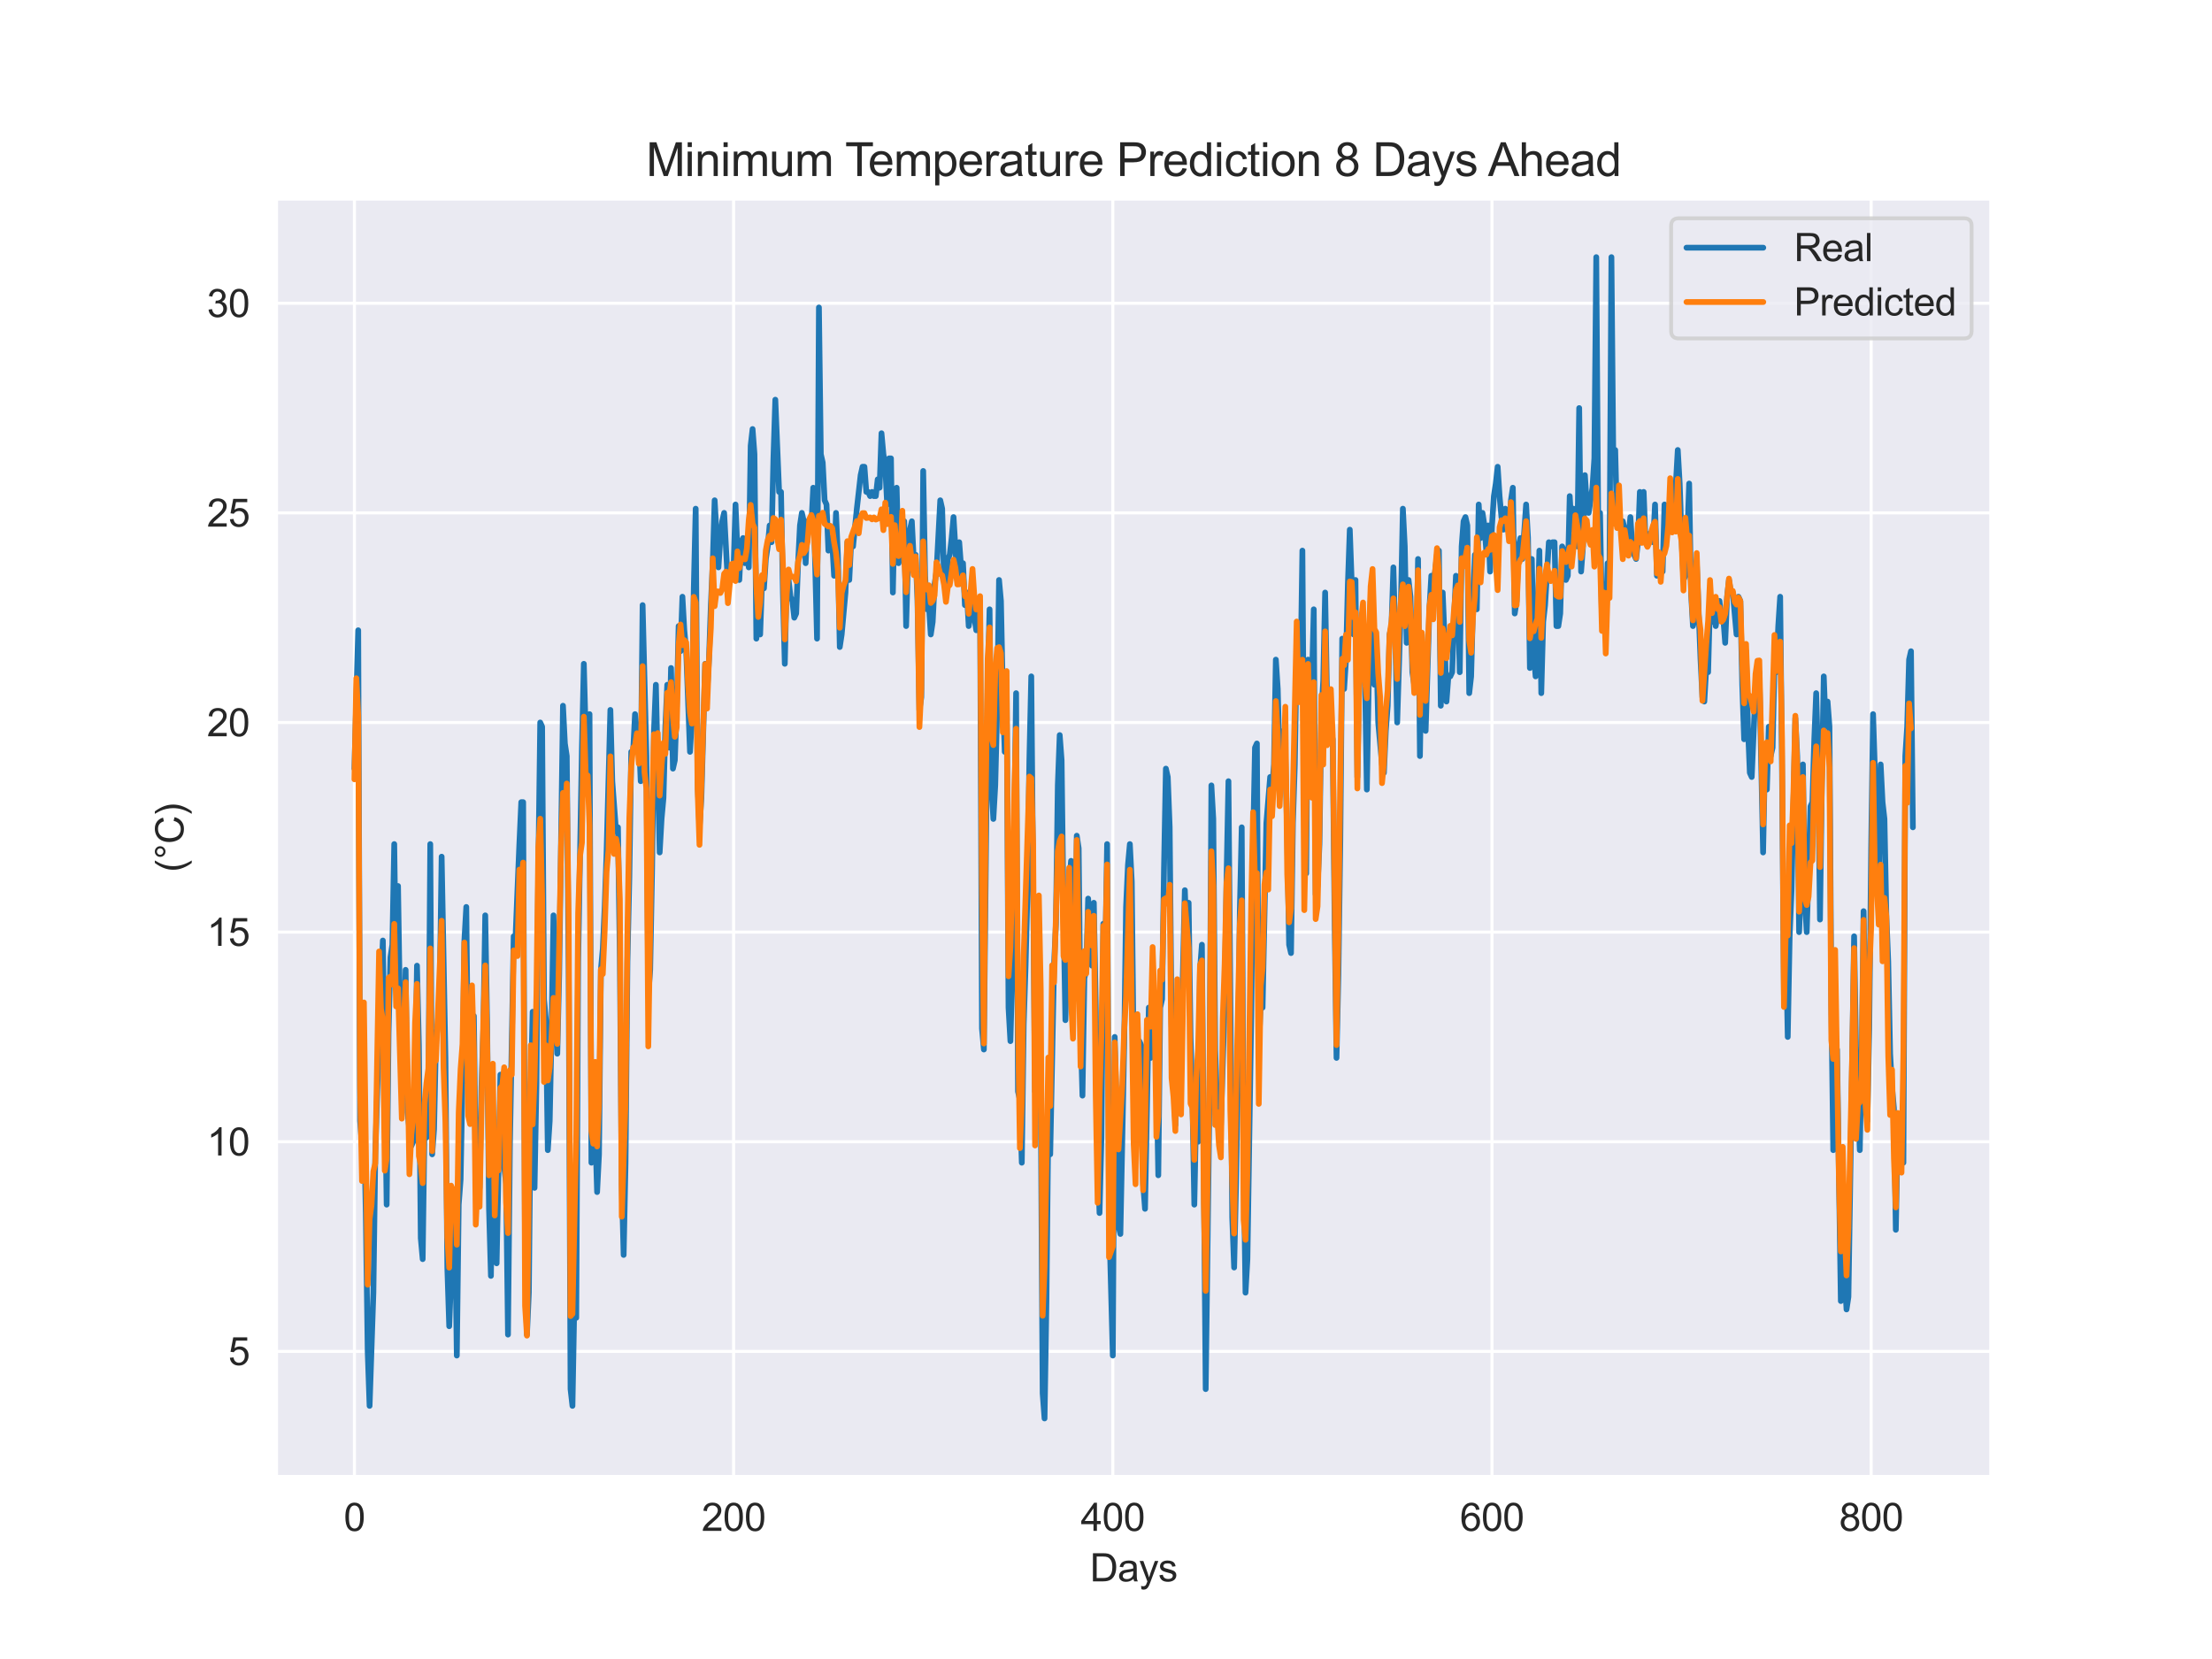 <?xml version="1.0" encoding="utf-8" standalone="no"?>
<!DOCTYPE svg PUBLIC "-//W3C//DTD SVG 1.1//EN"
  "http://www.w3.org/Graphics/SVG/1.1/DTD/svg11.dtd">
<svg xmlns:xlink="http://www.w3.org/1999/xlink" width="576pt" height="432pt" viewBox="0 0 576 432" xmlns="http://www.w3.org/2000/svg" version="1.1">
 <defs>
  <style type="text/css">*{stroke-linejoin: round; stroke-linecap: butt}</style>
 </defs>
 <g id="figure_1">
  <g id="patch_1">
   <path d="M 0 432 
L 576 432 
L 576 0 
L 0 0 
z
" style="fill: #ffffff"/>
  </g>
  <g id="axes_1">
   <g id="patch_2">
    <path d="M 72 384.48 
L 518.4 384.48 
L 518.4 51.84 
L 72 51.84 
z
" style="fill: #eaeaf2"/>
   </g>
   <g id="matplotlib.axis_1">
    <g id="xtick_1">
     <g id="line2d_1">
      <path d="M 92.291 384.48 
L 92.291 51.84 
" clip-path="url(#pb4776d3222)" style="fill: none; stroke: #ffffff; stroke-width: 0.8; stroke-linecap: round"/>
     </g>
     <g id="text_1">
      <!-- 0 -->
      <g style="fill: #262626" transform="translate(89.51 398.638) scale(0.1 -0.1)">
       <defs>
        <path id="ArialMT-30" d="M 266 2259 
Q 266 3072 433 3567 
Q 600 4063 929 4331 
Q 1259 4600 1759 4600 
Q 2128 4600 2406 4451 
Q 2684 4303 2865 4023 
Q 3047 3744 3150 3342 
Q 3253 2941 3253 2259 
Q 3253 1453 3087 958 
Q 2922 463 2592 192 
Q 2263 -78 1759 -78 
Q 1097 -78 719 397 
Q 266 969 266 2259 
z
M 844 2259 
Q 844 1131 1108 757 
Q 1372 384 1759 384 
Q 2147 384 2411 759 
Q 2675 1134 2675 2259 
Q 2675 3391 2411 3762 
Q 2147 4134 1753 4134 
Q 1366 4134 1134 3806 
Q 844 3388 844 2259 
z
" transform="scale(0.016)"/>
       </defs>
       <use xlink:href="#ArialMT-30"/>
      </g>
     </g>
    </g>
    <g id="xtick_2">
     <g id="line2d_2">
      <path d="M 191.03 384.48 
L 191.03 51.84 
" clip-path="url(#pb4776d3222)" style="fill: none; stroke: #ffffff; stroke-width: 0.8; stroke-linecap: round"/>
     </g>
     <g id="text_2">
      <!-- 200 -->
      <g style="fill: #262626" transform="translate(182.689 398.638) scale(0.1 -0.1)">
       <defs>
        <path id="ArialMT-32" d="M 3222 541 
L 3222 0 
L 194 0 
Q 188 203 259 391 
Q 375 700 629 1000 
Q 884 1300 1366 1694 
Q 2113 2306 2375 2664 
Q 2638 3022 2638 3341 
Q 2638 3675 2398 3904 
Q 2159 4134 1775 4134 
Q 1369 4134 1125 3890 
Q 881 3647 878 3216 
L 300 3275 
Q 359 3922 746 4261 
Q 1134 4600 1788 4600 
Q 2447 4600 2831 4234 
Q 3216 3869 3216 3328 
Q 3216 3053 3103 2787 
Q 2991 2522 2730 2228 
Q 2469 1934 1863 1422 
Q 1356 997 1212 845 
Q 1069 694 975 541 
L 3222 541 
z
" transform="scale(0.016)"/>
       </defs>
       <use xlink:href="#ArialMT-32"/>
       <use xlink:href="#ArialMT-30" x="55.615"/>
       <use xlink:href="#ArialMT-30" x="111.23"/>
      </g>
     </g>
    </g>
    <g id="xtick_3">
     <g id="line2d_3">
      <path d="M 289.769 384.48 
L 289.769 51.84 
" clip-path="url(#pb4776d3222)" style="fill: none; stroke: #ffffff; stroke-width: 0.8; stroke-linecap: round"/>
     </g>
     <g id="text_3">
      <!-- 400 -->
      <g style="fill: #262626" transform="translate(281.428 398.638) scale(0.1 -0.1)">
       <defs>
        <path id="ArialMT-34" d="M 2069 0 
L 2069 1097 
L 81 1097 
L 81 1613 
L 2172 4581 
L 2631 4581 
L 2631 1613 
L 3250 1613 
L 3250 1097 
L 2631 1097 
L 2631 0 
L 2069 0 
z
M 2069 1613 
L 2069 3678 
L 634 1613 
L 2069 1613 
z
" transform="scale(0.016)"/>
       </defs>
       <use xlink:href="#ArialMT-34"/>
       <use xlink:href="#ArialMT-30" x="55.615"/>
       <use xlink:href="#ArialMT-30" x="111.23"/>
      </g>
     </g>
    </g>
    <g id="xtick_4">
     <g id="line2d_4">
      <path d="M 388.509 384.48 
L 388.509 51.84 
" clip-path="url(#pb4776d3222)" style="fill: none; stroke: #ffffff; stroke-width: 0.8; stroke-linecap: round"/>
     </g>
     <g id="text_4">
      <!-- 600 -->
      <g style="fill: #262626" transform="translate(380.167 398.638) scale(0.1 -0.1)">
       <defs>
        <path id="ArialMT-36" d="M 3184 3459 
L 2625 3416 
Q 2550 3747 2413 3897 
Q 2184 4138 1850 4138 
Q 1581 4138 1378 3988 
Q 1113 3794 959 3422 
Q 806 3050 800 2363 
Q 1003 2672 1297 2822 
Q 1591 2972 1913 2972 
Q 2475 2972 2870 2558 
Q 3266 2144 3266 1488 
Q 3266 1056 3080 686 
Q 2894 316 2569 119 
Q 2244 -78 1831 -78 
Q 1128 -78 684 439 
Q 241 956 241 2144 
Q 241 3472 731 4075 
Q 1159 4600 1884 4600 
Q 2425 4600 2770 4297 
Q 3116 3994 3184 3459 
z
M 888 1484 
Q 888 1194 1011 928 
Q 1134 663 1356 523 
Q 1578 384 1822 384 
Q 2178 384 2434 671 
Q 2691 959 2691 1453 
Q 2691 1928 2437 2201 
Q 2184 2475 1800 2475 
Q 1419 2475 1153 2201 
Q 888 1928 888 1484 
z
" transform="scale(0.016)"/>
       </defs>
       <use xlink:href="#ArialMT-36"/>
       <use xlink:href="#ArialMT-30" x="55.615"/>
       <use xlink:href="#ArialMT-30" x="111.23"/>
      </g>
     </g>
    </g>
    <g id="xtick_5">
     <g id="line2d_5">
      <path d="M 487.248 384.48 
L 487.248 51.84 
" clip-path="url(#pb4776d3222)" style="fill: none; stroke: #ffffff; stroke-width: 0.8; stroke-linecap: round"/>
     </g>
     <g id="text_5">
      <!-- 800 -->
      <g style="fill: #262626" transform="translate(478.906 398.638) scale(0.1 -0.1)">
       <defs>
        <path id="ArialMT-38" d="M 1131 2484 
Q 781 2613 612 2850 
Q 444 3088 444 3419 
Q 444 3919 803 4259 
Q 1163 4600 1759 4600 
Q 2359 4600 2725 4251 
Q 3091 3903 3091 3403 
Q 3091 3084 2923 2848 
Q 2756 2613 2416 2484 
Q 2838 2347 3058 2040 
Q 3278 1734 3278 1309 
Q 3278 722 2862 322 
Q 2447 -78 1769 -78 
Q 1091 -78 675 323 
Q 259 725 259 1325 
Q 259 1772 486 2073 
Q 713 2375 1131 2484 
z
M 1019 3438 
Q 1019 3113 1228 2906 
Q 1438 2700 1772 2700 
Q 2097 2700 2305 2904 
Q 2513 3109 2513 3406 
Q 2513 3716 2298 3927 
Q 2084 4138 1766 4138 
Q 1444 4138 1231 3931 
Q 1019 3725 1019 3438 
z
M 838 1322 
Q 838 1081 952 856 
Q 1066 631 1291 507 
Q 1516 384 1775 384 
Q 2178 384 2440 643 
Q 2703 903 2703 1303 
Q 2703 1709 2433 1975 
Q 2163 2241 1756 2241 
Q 1359 2241 1098 1978 
Q 838 1716 838 1322 
z
" transform="scale(0.016)"/>
       </defs>
       <use xlink:href="#ArialMT-38"/>
       <use xlink:href="#ArialMT-30" x="55.615"/>
       <use xlink:href="#ArialMT-30" x="111.23"/>
      </g>
     </g>
    </g>
    <g id="text_6">
     <!-- Days -->
     <g style="fill: #262626" transform="translate(283.809 411.783) scale(0.1 -0.1)">
      <defs>
       <path id="ArialMT-44" d="M 494 0 
L 494 4581 
L 2072 4581 
Q 2606 4581 2888 4516 
Q 3281 4425 3559 4188 
Q 3922 3881 4101 3404 
Q 4281 2928 4281 2316 
Q 4281 1794 4159 1391 
Q 4038 988 3847 723 
Q 3656 459 3429 307 
Q 3203 156 2883 78 
Q 2563 0 2147 0 
L 494 0 
z
M 1100 541 
L 2078 541 
Q 2531 541 2789 625 
Q 3047 709 3200 863 
Q 3416 1078 3536 1442 
Q 3656 1806 3656 2325 
Q 3656 3044 3420 3430 
Q 3184 3816 2847 3947 
Q 2603 4041 2063 4041 
L 1100 4041 
L 1100 541 
z
" transform="scale(0.016)"/>
       <path id="ArialMT-61" d="M 2588 409 
Q 2275 144 1986 34 
Q 1697 -75 1366 -75 
Q 819 -75 525 192 
Q 231 459 231 875 
Q 231 1119 342 1320 
Q 453 1522 633 1644 
Q 813 1766 1038 1828 
Q 1203 1872 1538 1913 
Q 2219 1994 2541 2106 
Q 2544 2222 2544 2253 
Q 2544 2597 2384 2738 
Q 2169 2928 1744 2928 
Q 1347 2928 1158 2789 
Q 969 2650 878 2297 
L 328 2372 
Q 403 2725 575 2942 
Q 747 3159 1072 3276 
Q 1397 3394 1825 3394 
Q 2250 3394 2515 3294 
Q 2781 3194 2906 3042 
Q 3031 2891 3081 2659 
Q 3109 2516 3109 2141 
L 3109 1391 
Q 3109 606 3145 398 
Q 3181 191 3288 0 
L 2700 0 
Q 2613 175 2588 409 
z
M 2541 1666 
Q 2234 1541 1622 1453 
Q 1275 1403 1131 1340 
Q 988 1278 909 1158 
Q 831 1038 831 891 
Q 831 666 1001 516 
Q 1172 366 1500 366 
Q 1825 366 2078 508 
Q 2331 650 2450 897 
Q 2541 1088 2541 1459 
L 2541 1666 
z
" transform="scale(0.016)"/>
       <path id="ArialMT-79" d="M 397 -1278 
L 334 -750 
Q 519 -800 656 -800 
Q 844 -800 956 -737 
Q 1069 -675 1141 -563 
Q 1194 -478 1313 -144 
Q 1328 -97 1363 -6 
L 103 3319 
L 709 3319 
L 1400 1397 
Q 1534 1031 1641 628 
Q 1738 1016 1872 1384 
L 2581 3319 
L 3144 3319 
L 1881 -56 
Q 1678 -603 1566 -809 
Q 1416 -1088 1222 -1217 
Q 1028 -1347 759 -1347 
Q 597 -1347 397 -1278 
z
" transform="scale(0.016)"/>
       <path id="ArialMT-73" d="M 197 991 
L 753 1078 
Q 800 744 1014 566 
Q 1228 388 1613 388 
Q 2000 388 2187 545 
Q 2375 703 2375 916 
Q 2375 1106 2209 1216 
Q 2094 1291 1634 1406 
Q 1016 1563 777 1677 
Q 538 1791 414 1992 
Q 291 2194 291 2438 
Q 291 2659 392 2848 
Q 494 3038 669 3163 
Q 800 3259 1026 3326 
Q 1253 3394 1513 3394 
Q 1903 3394 2198 3281 
Q 2494 3169 2634 2976 
Q 2775 2784 2828 2463 
L 2278 2388 
Q 2241 2644 2061 2787 
Q 1881 2931 1553 2931 
Q 1166 2931 1000 2803 
Q 834 2675 834 2503 
Q 834 2394 903 2306 
Q 972 2216 1119 2156 
Q 1203 2125 1616 2013 
Q 2213 1853 2448 1751 
Q 2684 1650 2818 1456 
Q 2953 1263 2953 975 
Q 2953 694 2789 445 
Q 2625 197 2315 61 
Q 2006 -75 1616 -75 
Q 969 -75 630 194 
Q 291 463 197 991 
z
" transform="scale(0.016)"/>
      </defs>
      <use xlink:href="#ArialMT-44"/>
      <use xlink:href="#ArialMT-61" x="72.217"/>
      <use xlink:href="#ArialMT-79" x="127.832"/>
      <use xlink:href="#ArialMT-73" x="177.832"/>
     </g>
    </g>
   </g>
   <g id="matplotlib.axis_2">
    <g id="ytick_1">
     <g id="line2d_6">
      <path d="M 72 351.893 
L 518.4 351.893 
" clip-path="url(#pb4776d3222)" style="fill: none; stroke: #ffffff; stroke-width: 0.8; stroke-linecap: round"/>
     </g>
     <g id="text_7">
      <!-- 5 -->
      <g style="fill: #262626" transform="translate(59.439 355.472) scale(0.1 -0.1)">
       <defs>
        <path id="ArialMT-35" d="M 266 1200 
L 856 1250 
Q 922 819 1161 601 
Q 1400 384 1738 384 
Q 2144 384 2425 690 
Q 2706 997 2706 1503 
Q 2706 1984 2436 2262 
Q 2166 2541 1728 2541 
Q 1456 2541 1237 2417 
Q 1019 2294 894 2097 
L 366 2166 
L 809 4519 
L 3088 4519 
L 3088 3981 
L 1259 3981 
L 1013 2750 
Q 1425 3038 1878 3038 
Q 2478 3038 2890 2622 
Q 3303 2206 3303 1553 
Q 3303 931 2941 478 
Q 2500 -78 1738 -78 
Q 1113 -78 717 272 
Q 322 622 266 1200 
z
" transform="scale(0.016)"/>
       </defs>
       <use xlink:href="#ArialMT-35"/>
      </g>
     </g>
    </g>
    <g id="ytick_2">
     <g id="line2d_7">
      <path d="M 72 297.308 
L 518.4 297.308 
" clip-path="url(#pb4776d3222)" style="fill: none; stroke: #ffffff; stroke-width: 0.8; stroke-linecap: round"/>
     </g>
     <g id="text_8">
      <!-- 10 -->
      <g style="fill: #262626" transform="translate(53.878 300.887) scale(0.1 -0.1)">
       <defs>
        <path id="ArialMT-31" d="M 2384 0 
L 1822 0 
L 1822 3584 
Q 1619 3391 1289 3197 
Q 959 3003 697 2906 
L 697 3450 
Q 1169 3672 1522 3987 
Q 1875 4303 2022 4600 
L 2384 4600 
L 2384 0 
z
" transform="scale(0.016)"/>
       </defs>
       <use xlink:href="#ArialMT-31"/>
       <use xlink:href="#ArialMT-30" x="55.615"/>
      </g>
     </g>
    </g>
    <g id="ytick_3">
     <g id="line2d_8">
      <path d="M 72 242.723 
L 518.4 242.723 
" clip-path="url(#pb4776d3222)" style="fill: none; stroke: #ffffff; stroke-width: 0.8; stroke-linecap: round"/>
     </g>
     <g id="text_9">
      <!-- 15 -->
      <g style="fill: #262626" transform="translate(53.878 246.302) scale(0.1 -0.1)">
       <use xlink:href="#ArialMT-31"/>
       <use xlink:href="#ArialMT-35" x="55.615"/>
      </g>
     </g>
    </g>
    <g id="ytick_4">
     <g id="line2d_9">
      <path d="M 72 188.138 
L 518.4 188.138 
" clip-path="url(#pb4776d3222)" style="fill: none; stroke: #ffffff; stroke-width: 0.8; stroke-linecap: round"/>
     </g>
     <g id="text_10">
      <!-- 20 -->
      <g style="fill: #262626" transform="translate(53.878 191.717) scale(0.1 -0.1)">
       <use xlink:href="#ArialMT-32"/>
       <use xlink:href="#ArialMT-30" x="55.615"/>
      </g>
     </g>
    </g>
    <g id="ytick_5">
     <g id="line2d_10">
      <path d="M 72 133.554 
L 518.4 133.554 
" clip-path="url(#pb4776d3222)" style="fill: none; stroke: #ffffff; stroke-width: 0.8; stroke-linecap: round"/>
     </g>
     <g id="text_11">
      <!-- 25 -->
      <g style="fill: #262626" transform="translate(53.878 137.132) scale(0.1 -0.1)">
       <use xlink:href="#ArialMT-32"/>
       <use xlink:href="#ArialMT-35" x="55.615"/>
      </g>
     </g>
    </g>
    <g id="ytick_6">
     <g id="line2d_11">
      <path d="M 72 78.969 
L 518.4 78.969 
" clip-path="url(#pb4776d3222)" style="fill: none; stroke: #ffffff; stroke-width: 0.8; stroke-linecap: round"/>
     </g>
     <g id="text_12">
      <!-- 30 -->
      <g style="fill: #262626" transform="translate(53.878 82.548) scale(0.1 -0.1)">
       <defs>
        <path id="ArialMT-33" d="M 269 1209 
L 831 1284 
Q 928 806 1161 595 
Q 1394 384 1728 384 
Q 2125 384 2398 659 
Q 2672 934 2672 1341 
Q 2672 1728 2419 1979 
Q 2166 2231 1775 2231 
Q 1616 2231 1378 2169 
L 1441 2663 
Q 1497 2656 1531 2656 
Q 1891 2656 2178 2843 
Q 2466 3031 2466 3422 
Q 2466 3731 2256 3934 
Q 2047 4138 1716 4138 
Q 1388 4138 1169 3931 
Q 950 3725 888 3313 
L 325 3413 
Q 428 3978 793 4289 
Q 1159 4600 1703 4600 
Q 2078 4600 2393 4439 
Q 2709 4278 2876 4000 
Q 3044 3722 3044 3409 
Q 3044 3113 2884 2869 
Q 2725 2625 2413 2481 
Q 2819 2388 3044 2092 
Q 3269 1797 3269 1353 
Q 3269 753 2831 336 
Q 2394 -81 1725 -81 
Q 1122 -81 723 278 
Q 325 638 269 1209 
z
" transform="scale(0.016)"/>
       </defs>
       <use xlink:href="#ArialMT-33"/>
       <use xlink:href="#ArialMT-30" x="55.615"/>
      </g>
     </g>
    </g>
    <g id="text_13">
     <!-- (°C) -->
     <g style="fill: #262626" transform="translate(47.773 227.1) rotate(-90) scale(0.1 -0.1)">
      <defs>
       <path id="ArialMT-28" d="M 1497 -1347 
Q 1031 -759 709 28 
Q 388 816 388 1659 
Q 388 2403 628 3084 
Q 909 3875 1497 4659 
L 1900 4659 
Q 1522 4009 1400 3731 
Q 1209 3300 1100 2831 
Q 966 2247 966 1656 
Q 966 153 1900 -1347 
L 1497 -1347 
z
" transform="scale(0.016)"/>
       <path id="ArialMT-b0" d="M 400 3794 
Q 400 4153 654 4406 
Q 909 4659 1266 4659 
Q 1628 4659 1881 4406 
Q 2134 4153 2134 3794 
Q 2134 3434 1879 3179 
Q 1625 2925 1266 2925 
Q 909 2925 654 3178 
Q 400 3431 400 3794 
z
M 741 3794 
Q 741 3575 895 3420 
Q 1050 3266 1269 3266 
Q 1484 3266 1639 3420 
Q 1794 3575 1794 3794 
Q 1794 4013 1639 4167 
Q 1484 4322 1269 4322 
Q 1050 4322 895 4167 
Q 741 4013 741 3794 
z
" transform="scale(0.016)"/>
       <path id="ArialMT-43" d="M 3763 1606 
L 4369 1453 
Q 4178 706 3683 314 
Q 3188 -78 2472 -78 
Q 1731 -78 1267 223 
Q 803 525 561 1097 
Q 319 1669 319 2325 
Q 319 3041 592 3573 
Q 866 4106 1370 4382 
Q 1875 4659 2481 4659 
Q 3169 4659 3637 4309 
Q 4106 3959 4291 3325 
L 3694 3184 
Q 3534 3684 3231 3912 
Q 2928 4141 2469 4141 
Q 1941 4141 1586 3887 
Q 1231 3634 1087 3207 
Q 944 2781 944 2328 
Q 944 1744 1114 1308 
Q 1284 872 1643 656 
Q 2003 441 2422 441 
Q 2931 441 3284 734 
Q 3638 1028 3763 1606 
z
" transform="scale(0.016)"/>
       <path id="ArialMT-29" d="M 791 -1347 
L 388 -1347 
Q 1322 153 1322 1656 
Q 1322 2244 1188 2822 
Q 1081 3291 891 3722 
Q 769 4003 388 4659 
L 791 4659 
Q 1378 3875 1659 3084 
Q 1900 2403 1900 1659 
Q 1900 816 1576 28 
Q 1253 -759 791 -1347 
z
" transform="scale(0.016)"/>
      </defs>
      <use xlink:href="#ArialMT-28"/>
      <use xlink:href="#ArialMT-b0" x="33.301"/>
      <use xlink:href="#ArialMT-43" x="73.291"/>
      <use xlink:href="#ArialMT-29" x="145.508"/>
     </g>
    </g>
   </g>
   <g id="line2d_12">
    <path d="M 92.291 200.147 
L 93.278 164.121 
L 93.772 291.85 
L 94.266 298.4 
L 94.759 290.758 
L 95.253 315.867 
L 95.747 351.893 
L 96.24 366.085 
L 97.228 336.609 
L 97.722 300.583 
L 98.709 268.924 
L 99.696 244.907 
L 100.684 313.683 
L 101.177 268.924 
L 101.671 249.273 
L 102.165 245.998 
L 102.659 219.798 
L 103.152 255.824 
L 103.646 230.715 
L 104.14 262.374 
L 104.633 276.566 
L 105.127 274.382 
L 105.621 252.548 
L 106.114 289.666 
L 107.102 298.4 
L 107.595 297.308 
L 108.089 283.116 
L 108.583 251.457 
L 109.077 272.199 
L 109.57 322.417 
L 110.064 327.876 
L 110.558 291.85 
L 111.051 296.216 
L 111.545 287.483 
L 112.039 219.798 
L 112.532 300.583 
L 113.026 294.033 
L 113.52 271.107 
L 114.014 266.741 
L 114.507 258.007 
L 115.001 223.073 
L 115.988 275.474 
L 116.482 330.059 
L 116.976 345.343 
L 117.469 332.242 
L 117.963 315.867 
L 118.457 315.867 
L 118.95 352.985 
L 119.444 313.683 
L 119.938 307.133 
L 120.432 280.933 
L 120.925 244.907 
L 121.419 236.173 
L 121.913 282.024 
L 122.406 285.299 
L 122.9 264.557 
L 123.394 264.557 
L 123.887 304.95 
L 124.381 306.042 
L 124.875 309.317 
L 125.369 283.116 
L 125.862 267.832 
L 126.356 238.356 
L 126.85 266.741 
L 127.343 314.775 
L 127.837 332.242 
L 128.331 295.125 
L 128.824 297.308 
L 129.318 328.967 
L 130.306 279.841 
L 130.799 289.666 
L 131.293 303.858 
L 131.787 308.225 
L 132.28 347.526 
L 132.774 298.4 
L 133.761 243.815 
L 134.255 243.815 
L 135.242 219.798 
L 135.736 208.881 
L 136.23 208.881 
L 136.724 327.876 
L 137.217 347.526 
L 137.711 336.609 
L 138.205 285.299 
L 138.698 263.465 
L 139.192 309.317 
L 139.686 282.024 
L 140.179 226.348 
L 140.673 188.138 
L 141.167 189.23 
L 141.661 260.19 
L 142.154 265.649 
L 142.648 299.491 
L 143.142 291.85 
L 143.635 267.832 
L 144.129 238.356 
L 145.116 274.382 
L 145.61 253.64 
L 146.597 183.772 
L 147.091 193.597 
L 147.585 196.872 
L 148.079 252.548 
L 148.572 361.718 
L 149.066 366.085 
L 149.56 338.792 
L 150.053 343.159 
L 150.547 250.365 
L 151.534 194.689 
L 152.028 172.855 
L 152.522 191.413 
L 153.016 191.413 
L 153.509 185.955 
L 154.003 302.766 
L 154.99 294.033 
L 155.484 310.408 
L 155.978 300.583 
L 156.471 252.548 
L 156.965 247.09 
L 157.459 236.173 
L 157.952 221.981 
L 158.94 184.863 
L 159.434 203.422 
L 160.421 216.522 
L 160.915 215.431 
L 161.408 249.273 
L 161.902 308.225 
L 162.396 326.784 
L 162.889 302.766 
L 163.383 250.365 
L 163.877 228.531 
L 164.371 195.78 
L 164.864 195.78 
L 165.358 185.955 
L 165.852 193.597 
L 166.345 191.413 
L 166.839 203.422 
L 167.333 157.571 
L 168.32 196.872 
L 168.814 259.099 
L 169.307 252.548 
L 169.801 226.348 
L 170.295 190.322 
L 170.789 178.313 
L 171.776 221.981 
L 172.27 213.247 
L 172.763 207.789 
L 173.257 189.23 
L 173.751 178.313 
L 174.244 194.689 
L 174.738 173.946 
L 175.232 200.147 
L 175.726 197.964 
L 176.219 183.772 
L 176.713 163.029 
L 177.207 169.579 
L 177.7 155.387 
L 178.194 164.121 
L 178.688 169.579 
L 179.675 195.78 
L 180.169 187.047 
L 180.663 153.204 
L 181.156 132.462 
L 181.65 203.422 
L 182.144 215.431 
L 182.637 207.789 
L 183.625 172.855 
L 184.118 180.496 
L 184.612 171.763 
L 185.106 157.571 
L 185.599 146.654 
L 186.093 130.278 
L 187.081 147.746 
L 187.574 140.104 
L 188.068 135.737 
L 188.562 133.554 
L 189.549 152.112 
L 190.043 149.929 
L 190.536 151.021 
L 191.03 147.746 
L 191.524 131.37 
L 192.018 143.379 
L 192.511 151.021 
L 193.005 141.195 
L 193.499 140.104 
L 193.992 146.654 
L 194.486 142.287 
L 194.98 147.746 
L 195.473 116.086 
L 195.967 111.72 
L 196.461 118.27 
L 196.954 166.304 
L 197.448 159.754 
L 197.942 165.213 
L 198.436 151.021 
L 198.929 153.204 
L 199.423 145.562 
L 199.917 142.287 
L 200.41 136.829 
L 200.904 141.195 
L 201.398 119.361 
L 201.891 104.078 
L 202.879 128.095 
L 203.373 128.095 
L 203.866 154.296 
L 204.36 172.855 
L 204.854 151.021 
L 205.347 151.021 
L 205.841 155.387 
L 206.335 156.479 
L 206.828 160.846 
L 207.322 159.754 
L 207.816 146.654 
L 208.309 136.829 
L 208.803 133.554 
L 209.297 135.737 
L 209.791 146.654 
L 210.284 135.737 
L 210.778 136.829 
L 211.272 136.829 
L 211.765 127.003 
L 212.753 166.304 
L 213.246 80.06 
L 213.74 118.27 
L 214.234 120.453 
L 214.728 130.278 
L 215.221 131.37 
L 215.715 143.379 
L 216.209 140.104 
L 216.702 141.195 
L 217.196 149.929 
L 217.69 133.554 
L 218.183 144.47 
L 218.677 168.488 
L 219.171 165.213 
L 220.158 154.296 
L 220.652 141.195 
L 221.146 151.021 
L 221.639 141.195 
L 222.133 142.287 
L 223.12 132.462 
L 224.108 123.728 
L 224.601 121.545 
L 225.095 121.545 
L 225.589 128.095 
L 226.083 128.095 
L 226.576 129.187 
L 227.07 128.095 
L 227.564 129.187 
L 228.057 129.187 
L 228.551 124.82 
L 229.045 127.003 
L 229.538 112.811 
L 230.032 118.27 
L 230.526 121.545 
L 231.02 131.37 
L 231.513 119.361 
L 232.007 119.361 
L 232.501 154.296 
L 232.994 131.37 
L 233.488 127.003 
L 233.982 146.654 
L 234.475 144.47 
L 234.969 135.737 
L 235.463 135.737 
L 235.956 163.029 
L 236.45 145.562 
L 236.944 137.92 
L 237.438 135.737 
L 237.931 145.562 
L 238.425 144.47 
L 238.919 156.479 
L 239.412 184.863 
L 239.906 181.588 
L 240.4 122.637 
L 240.893 149.929 
L 241.387 158.663 
L 241.881 157.571 
L 242.375 165.213 
L 242.868 161.938 
L 243.362 152.112 
L 243.856 148.837 
L 244.843 130.278 
L 245.337 132.462 
L 245.83 151.021 
L 246.324 152.112 
L 246.818 145.562 
L 247.311 144.47 
L 247.805 140.104 
L 248.299 134.645 
L 249.286 151.021 
L 249.78 141.195 
L 250.274 147.746 
L 250.767 146.654 
L 251.261 157.571 
L 251.755 154.296 
L 252.248 163.029 
L 252.742 159.754 
L 253.236 154.296 
L 253.73 160.846 
L 254.223 164.121 
L 254.717 160.846 
L 255.211 156.479 
L 255.704 267.832 
L 256.198 273.291 
L 257.185 179.405 
L 257.679 158.663 
L 258.173 204.514 
L 258.666 213.247 
L 259.16 204.514 
L 259.654 184.863 
L 260.148 151.021 
L 260.641 156.479 
L 261.135 180.496 
L 261.629 195.78 
L 262.122 178.313 
L 262.616 262.374 
L 263.11 271.107 
L 263.603 252.548 
L 264.591 180.496 
L 265.085 284.208 
L 265.578 286.391 
L 266.072 302.766 
L 266.566 266.741 
L 267.059 251.457 
L 267.553 231.806 
L 268.047 197.964 
L 268.54 176.13 
L 269.528 284.208 
L 270.022 272.199 
L 270.515 243.815 
L 271.009 285.299 
L 271.503 362.81 
L 271.996 369.36 
L 272.49 338.792 
L 272.984 290.758 
L 273.477 300.583 
L 274.465 251.457 
L 274.958 240.54 
L 275.452 204.514 
L 275.946 191.413 
L 276.44 197.964 
L 276.933 237.265 
L 277.427 265.649 
L 278.414 229.623 
L 278.908 224.164 
L 279.402 253.64 
L 279.895 256.915 
L 280.389 217.614 
L 280.883 220.889 
L 281.377 267.832 
L 281.87 285.299 
L 282.364 254.732 
L 282.858 252.548 
L 283.351 233.99 
L 283.845 241.631 
L 284.339 251.457 
L 284.832 235.081 
L 285.326 262.374 
L 285.82 300.583 
L 286.313 315.867 
L 286.807 296.216 
L 287.301 240.54 
L 287.795 250.365 
L 288.288 219.798 
L 288.782 315.867 
L 289.769 352.985 
L 290.263 270.016 
L 290.757 289.666 
L 291.25 319.142 
L 291.744 321.325 
L 292.732 272.199 
L 293.225 236.173 
L 293.719 225.256 
L 294.213 219.798 
L 294.706 229.623 
L 295.2 275.474 
L 295.694 296.216 
L 296.681 271.107 
L 297.175 272.199 
L 297.668 308.225 
L 298.162 314.775 
L 299.15 262.374 
L 299.643 275.474 
L 300.137 259.099 
L 300.631 262.374 
L 301.124 277.657 
L 301.618 306.042 
L 302.112 262.374 
L 302.605 260.19 
L 303.099 226.348 
L 303.593 200.147 
L 304.087 202.33 
L 304.58 215.431 
L 305.074 266.741 
L 306.061 292.941 
L 306.555 265.649 
L 307.049 286.391 
L 307.542 273.291 
L 308.53 231.806 
L 309.023 244.907 
L 309.517 235.081 
L 310.011 270.016 
L 310.505 286.391 
L 310.998 313.683 
L 311.492 288.574 
L 311.986 297.308 
L 312.479 252.548 
L 312.973 245.998 
L 313.96 361.718 
L 314.948 285.299 
L 315.442 204.514 
L 315.935 213.247 
L 316.429 273.291 
L 316.923 287.483 
L 317.416 296.216 
L 317.91 292.941 
L 318.897 261.282 
L 319.391 228.531 
L 319.885 203.422 
L 320.872 316.959 
L 321.366 330.059 
L 321.86 308.225 
L 322.353 278.749 
L 322.847 237.265 
L 323.341 215.431 
L 323.834 301.675 
L 324.328 336.609 
L 324.822 327.876 
L 325.809 264.557 
L 326.303 219.798 
L 326.797 194.689 
L 327.29 193.597 
L 327.784 273.291 
L 328.278 261.282 
L 328.771 262.374 
L 329.759 214.339 
L 330.746 202.33 
L 331.24 205.605 
L 331.734 199.055 
L 332.227 171.763 
L 332.721 179.405 
L 333.215 199.055 
L 333.708 195.78 
L 334.202 190.322 
L 334.696 196.872 
L 335.189 217.614 
L 335.683 245.998 
L 336.177 248.182 
L 336.67 214.339 
L 337.164 199.055 
L 337.658 169.579 
L 338.152 176.13 
L 338.645 176.13 
L 339.139 143.379 
L 339.633 211.064 
L 340.126 227.439 
L 340.62 171.763 
L 341.114 204.514 
L 341.607 178.313 
L 342.101 158.663 
L 342.595 232.898 
L 343.089 230.715 
L 343.582 219.798 
L 344.076 185.955 
L 344.57 177.221 
L 345.063 154.296 
L 345.557 181.588 
L 346.051 187.047 
L 346.544 190.322 
L 347.038 192.505 
L 347.532 239.448 
L 348.025 275.474 
L 348.519 253.64 
L 349.013 218.706 
L 349.507 166.304 
L 350 179.405 
L 350.494 171.763 
L 350.988 152.112 
L 351.481 137.92 
L 352.469 165.213 
L 352.962 151.021 
L 353.456 202.33 
L 353.95 176.13 
L 354.937 159.754 
L 355.431 176.13 
L 355.925 205.605 
L 356.418 177.221 
L 356.912 156.479 
L 357.406 153.204 
L 357.899 178.313 
L 358.393 168.488 
L 358.887 188.138 
L 359.874 199.055 
L 360.368 201.239 
L 360.862 190.322 
L 361.355 183.772 
L 361.849 165.213 
L 362.343 163.029 
L 362.836 147.746 
L 363.33 165.213 
L 363.824 188.138 
L 364.811 156.479 
L 365.305 132.462 
L 365.799 142.287 
L 366.292 167.396 
L 366.786 151.021 
L 367.28 155.387 
L 367.773 175.038 
L 368.267 178.313 
L 368.761 175.038 
L 369.254 145.562 
L 369.748 196.872 
L 370.242 165.213 
L 370.736 184.863 
L 371.229 190.322 
L 372.217 158.663 
L 372.71 149.929 
L 373.204 151.021 
L 373.698 148.837 
L 374.191 144.47 
L 374.685 143.379 
L 375.179 183.772 
L 375.672 154.296 
L 376.166 166.304 
L 376.66 182.68 
L 377.154 176.13 
L 377.647 176.13 
L 378.141 175.038 
L 378.635 160.846 
L 379.128 149.929 
L 379.622 155.387 
L 380.116 175.038 
L 380.609 142.287 
L 381.103 135.737 
L 381.597 134.645 
L 382.091 136.829 
L 382.584 180.496 
L 383.078 176.13 
L 383.572 157.571 
L 384.065 144.47 
L 384.559 158.663 
L 385.053 131.37 
L 385.546 140.104 
L 386.04 133.554 
L 386.534 136.829 
L 387.027 143.379 
L 387.521 136.829 
L 388.015 148.837 
L 388.509 136.829 
L 389.002 129.187 
L 389.496 125.912 
L 389.99 121.545 
L 390.483 129.187 
L 390.977 134.645 
L 391.471 137.92 
L 391.964 132.462 
L 392.458 137.92 
L 392.952 137.92 
L 393.446 130.278 
L 393.939 127.003 
L 394.433 159.754 
L 394.927 156.479 
L 395.42 142.287 
L 395.914 140.104 
L 396.408 145.562 
L 397.395 131.37 
L 397.889 140.104 
L 398.382 173.946 
L 398.876 145.562 
L 399.37 169.579 
L 399.864 176.13 
L 400.357 161.938 
L 400.851 143.379 
L 401.345 180.496 
L 401.838 161.938 
L 402.332 157.571 
L 403.319 141.195 
L 403.813 142.287 
L 404.307 141.195 
L 404.801 141.195 
L 405.294 163.029 
L 405.788 163.029 
L 406.282 159.754 
L 406.775 142.287 
L 407.269 143.379 
L 407.763 151.021 
L 408.256 149.929 
L 408.75 129.187 
L 409.244 137.92 
L 409.737 132.462 
L 410.231 135.737 
L 410.725 142.287 
L 411.219 106.261 
L 411.712 148.837 
L 412.206 142.287 
L 412.7 123.728 
L 413.193 131.37 
L 413.687 133.554 
L 414.674 127.003 
L 415.168 119.361 
L 415.662 66.96 
L 416.156 134.645 
L 416.649 133.554 
L 417.143 161.938 
L 417.637 152.112 
L 418.13 163.029 
L 418.624 146.654 
L 419.118 146.654 
L 419.611 66.96 
L 420.105 120.453 
L 420.599 117.178 
L 421.093 136.829 
L 421.586 135.737 
L 422.574 135.737 
L 423.067 137.92 
L 423.561 137.92 
L 424.055 140.104 
L 424.548 134.645 
L 425.042 142.287 
L 425.536 144.47 
L 426.029 145.562 
L 426.523 141.195 
L 427.017 128.095 
L 427.511 129.187 
L 428.004 128.095 
L 428.498 141.195 
L 429.485 139.012 
L 430.473 141.195 
L 430.966 131.37 
L 431.46 149.929 
L 431.954 146.654 
L 432.448 146.654 
L 432.941 148.837 
L 433.435 131.37 
L 433.929 139.012 
L 434.422 133.554 
L 434.916 133.554 
L 435.41 137.92 
L 436.397 125.912 
L 436.891 117.178 
L 437.384 125.912 
L 437.878 140.104 
L 438.372 151.021 
L 438.866 149.929 
L 439.359 140.104 
L 439.853 125.912 
L 440.347 154.296 
L 440.84 163.029 
L 441.334 160.846 
L 441.828 146.654 
L 442.815 171.763 
L 443.309 181.588 
L 443.803 182.68 
L 444.296 173.946 
L 444.79 175.038 
L 445.284 156.479 
L 445.777 161.938 
L 446.271 158.663 
L 446.765 163.029 
L 447.752 156.479 
L 448.246 160.846 
L 448.739 160.846 
L 449.233 167.396 
L 449.727 155.387 
L 450.221 151.021 
L 450.714 154.296 
L 451.208 154.296 
L 452.195 165.213 
L 452.689 155.387 
L 453.183 156.479 
L 453.676 178.313 
L 454.17 192.505 
L 454.664 169.579 
L 455.158 189.23 
L 455.651 201.239 
L 456.145 202.33 
L 457.132 179.405 
L 457.626 173.946 
L 458.12 175.038 
L 459.107 221.981 
L 459.601 196.872 
L 460.094 205.605 
L 460.588 189.23 
L 461.082 196.872 
L 461.576 194.689 
L 462.069 172.855 
L 462.563 175.038 
L 463.057 163.029 
L 463.55 155.387 
L 464.044 201.239 
L 464.538 259.099 
L 465.031 243.815 
L 465.525 270.016 
L 466.019 243.815 
L 466.513 231.806 
L 467.5 187.047 
L 467.994 196.872 
L 468.487 242.723 
L 468.981 230.715 
L 469.475 199.055 
L 469.968 233.99 
L 470.462 242.723 
L 471.45 209.972 
L 471.943 208.881 
L 472.437 192.505 
L 472.931 180.496 
L 473.424 197.964 
L 473.918 239.448 
L 474.412 203.422 
L 474.905 176.13 
L 475.399 189.23 
L 475.893 182.68 
L 476.386 189.23 
L 476.88 261.282 
L 477.374 299.491 
L 478.361 273.291 
L 479.349 338.792 
L 479.842 314.775 
L 480.336 332.242 
L 480.83 340.976 
L 481.323 337.701 
L 482.805 243.815 
L 483.298 273.291 
L 484.286 299.491 
L 484.779 275.474 
L 485.273 237.265 
L 486.26 291.85 
L 486.754 267.832 
L 487.248 220.889 
L 487.741 185.955 
L 488.235 201.239 
L 488.729 212.156 
L 489.223 232.898 
L 489.716 199.055 
L 490.21 208.881 
L 490.704 213.247 
L 491.197 238.356 
L 491.691 250.365 
L 492.185 274.382 
L 492.678 283.116 
L 493.172 288.574 
L 493.666 320.234 
L 494.16 295.125 
L 494.653 302.766 
L 495.147 298.4 
L 495.641 302.766 
L 496.134 196.872 
L 496.628 189.23 
L 497.122 171.763 
L 497.615 169.579 
L 498.109 215.431 
L 498.109 215.431 
" clip-path="url(#pb4776d3222)" style="fill: none; stroke: #1f77b4; stroke-width: 1.5; stroke-linecap: round"/>
   </g>
   <g id="line2d_13">
    <path d="M 92.291 202.937 
L 92.785 176.613 
L 93.278 186.268 
L 93.772 282.76 
L 94.266 307.533 
L 94.759 261.036 
L 95.747 334.53 
L 96.24 317.388 
L 96.734 313.816 
L 97.228 305.017 
L 97.722 302.901 
L 98.709 247.762 
L 99.203 262.674 
L 99.696 265.587 
L 100.19 304.847 
L 100.684 301.599 
L 101.177 254.61 
L 101.671 254.303 
L 102.165 256.381 
L 102.659 240.576 
L 103.152 262.083 
L 103.646 257.344 
L 104.633 291.296 
L 105.127 266.29 
L 105.621 255.747 
L 106.114 276.031 
L 106.608 305.774 
L 107.102 295.502 
L 107.595 291.156 
L 108.089 266.181 
L 108.583 256.198 
L 109.077 301.029 
L 109.57 303.231 
L 110.064 308.085 
L 110.558 287.379 
L 111.051 282.032 
L 111.545 278.262 
L 112.039 246.972 
L 112.532 299.752 
L 113.026 276.793 
L 113.52 276.101 
L 115.001 239.766 
L 115.495 278.046 
L 115.988 292.287 
L 116.482 322.226 
L 116.976 330.093 
L 117.469 308.735 
L 117.963 309.941 
L 118.457 309.718 
L 118.95 324.117 
L 119.444 289.664 
L 119.938 278.401 
L 120.432 271.913 
L 120.925 245.437 
L 121.419 261.176 
L 121.913 290.553 
L 122.406 292.715 
L 122.9 256.59 
L 123.394 273.593 
L 123.887 318.899 
L 124.381 308.863 
L 124.875 314.233 
L 125.862 265.607 
L 126.356 251.397 
L 126.85 270.884 
L 127.343 306.054 
L 127.837 295.227 
L 128.331 276.983 
L 128.824 316.512 
L 129.318 301.742 
L 129.812 304.77 
L 130.306 283.245 
L 130.799 282.68 
L 131.293 277.916 
L 131.787 313.114 
L 132.28 321.093 
L 132.774 278.652 
L 133.268 279.855 
L 133.761 247.487 
L 134.749 248.949 
L 135.242 226.449 
L 135.736 230.254 
L 136.23 224.61 
L 136.724 340.04 
L 137.217 347.796 
L 138.205 272.184 
L 138.698 292.799 
L 139.192 281.137 
L 139.686 258.836 
L 140.179 220.548 
L 140.673 213.199 
L 141.167 233.725 
L 141.661 281.746 
L 142.154 272.197 
L 142.648 281.345 
L 143.142 277.967 
L 143.635 269.914 
L 144.129 259.846 
L 144.623 268.01 
L 145.116 271.828 
L 146.104 220.427 
L 146.597 206.475 
L 147.091 213.271 
L 147.585 204.029 
L 148.079 239.533 
L 148.572 342.698 
L 149.066 342.126 
L 150.053 295.215 
L 150.547 237.743 
L 151.041 222.889 
L 151.534 219.433 
L 152.028 186.619 
L 152.522 202.013 
L 153.016 201.923 
L 153.509 215.018 
L 154.003 294.516 
L 154.497 297.811 
L 154.99 276.513 
L 155.484 298.526 
L 155.978 287.24 
L 156.471 252.379 
L 156.965 253.636 
L 157.459 242.378 
L 157.952 227.005 
L 158.446 221.381 
L 158.94 196.954 
L 159.434 217.728 
L 159.927 222.374 
L 160.421 218.407 
L 160.915 220.935 
L 161.408 234.206 
L 161.902 316.818 
L 162.889 286.617 
L 163.383 242.518 
L 163.877 212.91 
L 164.371 199.477 
L 164.864 194.703 
L 165.358 194.135 
L 165.852 190.937 
L 166.345 198.87 
L 166.839 197.002 
L 167.333 173.465 
L 167.826 201.111 
L 168.32 205.357 
L 168.814 272.479 
L 169.801 210.25 
L 170.295 191.18 
L 170.789 194.67 
L 171.282 190.886 
L 171.776 207.178 
L 172.27 199.264 
L 172.763 193.437 
L 173.257 196.299 
L 173.751 180.393 
L 174.244 181.362 
L 174.738 177.635 
L 175.232 186.712 
L 175.726 191.851 
L 176.219 189.396 
L 176.713 167.9 
L 177.207 162.612 
L 177.7 168.001 
L 178.194 166.684 
L 178.688 167.295 
L 179.181 178.388 
L 179.675 185.545 
L 180.169 188.426 
L 180.663 155.429 
L 181.156 156.868 
L 181.65 205.587 
L 182.144 219.998 
L 183.625 172.924 
L 184.118 184.512 
L 184.612 172 
L 185.106 163.522 
L 185.599 145.375 
L 186.093 157.841 
L 186.587 153.986 
L 187.081 154.028 
L 187.574 154.426 
L 188.068 153.336 
L 188.562 149.399 
L 189.055 148.839 
L 189.549 157.062 
L 190.536 146.867 
L 191.03 146.724 
L 191.524 151.3 
L 192.018 143.584 
L 192.511 147.951 
L 193.005 145.361 
L 193.992 145.652 
L 194.486 142.827 
L 194.98 135.364 
L 195.473 131.479 
L 195.967 136.346 
L 196.461 137.448 
L 196.954 152.689 
L 197.448 160.651 
L 197.942 156.749 
L 198.436 149.76 
L 198.929 150.945 
L 199.423 143.246 
L 199.917 140.567 
L 200.41 139.493 
L 200.904 140.439 
L 201.398 134.882 
L 201.891 135.225 
L 202.385 139.911 
L 202.879 143.026 
L 203.373 135.318 
L 203.866 146.818 
L 204.36 166.497 
L 204.854 154.746 
L 205.347 148.29 
L 205.841 150.218 
L 206.335 150.132 
L 206.828 150.25 
L 207.322 151.334 
L 207.816 146.279 
L 208.309 144.667 
L 208.803 141.885 
L 209.297 144.031 
L 209.791 143.252 
L 210.284 141.145 
L 210.778 135.098 
L 211.272 134.095 
L 211.765 135.49 
L 212.259 144.483 
L 212.753 149.608 
L 213.246 134.317 
L 213.74 134.72 
L 214.234 133.509 
L 214.728 136.393 
L 215.715 137.093 
L 216.209 136.914 
L 216.702 137.512 
L 217.196 141.168 
L 217.69 143.93 
L 218.183 148.489 
L 218.677 163.47 
L 219.171 154.377 
L 219.664 152.487 
L 220.158 151.176 
L 220.652 140.915 
L 221.146 147.138 
L 221.639 139.844 
L 223.12 135.683 
L 223.614 138.871 
L 224.108 134.637 
L 224.601 133.615 
L 225.095 133.615 
L 225.589 134.891 
L 226.576 134.742 
L 227.07 135.24 
L 227.564 134.742 
L 228.057 135.291 
L 229.045 134.891 
L 229.538 132.625 
L 230.032 138.051 
L 230.526 130.884 
L 231.02 136.487 
L 231.513 135.159 
L 232.007 134.585 
L 232.501 146.838 
L 232.994 136.748 
L 233.488 141.978 
L 233.982 144.802 
L 234.475 143.904 
L 234.969 132.998 
L 235.463 145.869 
L 235.956 154.209 
L 236.45 145.075 
L 236.944 142.117 
L 237.931 149.754 
L 238.425 144.891 
L 238.919 153.778 
L 239.412 189.322 
L 239.906 179.306 
L 240.4 140.971 
L 240.893 152.42 
L 241.387 153.54 
L 241.881 152.4 
L 242.375 157.007 
L 242.868 156.432 
L 243.362 155.066 
L 243.856 146.413 
L 244.349 147.565 
L 244.843 149.498 
L 245.337 149.824 
L 245.83 152.291 
L 246.324 156.726 
L 246.818 152.829 
L 247.311 152.331 
L 248.299 145.74 
L 248.793 147.946 
L 249.286 152.191 
L 249.78 152.153 
L 250.274 150.796 
L 250.767 149.815 
L 251.261 155.269 
L 251.755 154.929 
L 252.248 159.821 
L 253.236 148.152 
L 253.73 155.516 
L 254.223 158.728 
L 255.211 155.239 
L 255.704 230.094 
L 256.198 271.73 
L 256.692 206.463 
L 257.185 171.409 
L 257.679 163.379 
L 258.173 191.902 
L 258.666 194.016 
L 259.16 174.943 
L 259.654 168.752 
L 260.148 168.52 
L 260.641 170.081 
L 261.135 190.703 
L 261.629 187.195 
L 262.122 174.745 
L 262.616 254.217 
L 263.11 246.588 
L 263.603 229.138 
L 264.097 206.912 
L 264.591 189.762 
L 265.085 265.937 
L 265.578 298.979 
L 266.072 286.901 
L 266.566 248.887 
L 268.047 202.216 
L 268.54 202.642 
L 269.034 219.834 
L 269.528 298.279 
L 270.515 233.174 
L 271.009 257.842 
L 271.503 342.61 
L 271.996 329.819 
L 272.984 275.377 
L 273.477 288.022 
L 273.971 251.355 
L 274.465 255.833 
L 275.452 221.668 
L 275.946 218.937 
L 276.44 217.815 
L 276.933 249.026 
L 277.427 249.975 
L 277.921 236 
L 278.414 225.956 
L 278.908 260.473 
L 279.402 270.47 
L 280.389 218.732 
L 281.377 277.733 
L 281.87 257.379 
L 282.364 247.651 
L 282.858 253.505 
L 283.351 237.446 
L 283.845 243.996 
L 284.339 246.224 
L 284.832 238.468 
L 285.326 285.404 
L 285.82 313.212 
L 286.313 285.531 
L 286.807 268.888 
L 287.301 241.091 
L 287.795 247.341 
L 288.288 225.103 
L 288.782 327.361 
L 289.769 324.607 
L 290.263 271.446 
L 291.25 299.315 
L 292.238 282.465 
L 292.732 268.324 
L 293.225 259.671 
L 294.213 226.464 
L 295.2 297.903 
L 295.694 308.374 
L 296.187 264.085 
L 297.175 293.928 
L 297.668 309.936 
L 298.162 295.704 
L 298.656 265.572 
L 299.15 267.295 
L 299.643 267.333 
L 300.137 246.611 
L 300.631 260.46 
L 301.124 296.028 
L 301.618 290.812 
L 302.112 252.734 
L 302.605 255.103 
L 303.099 234.192 
L 303.593 233.89 
L 304.087 235.33 
L 304.58 230.382 
L 305.074 280.723 
L 305.568 285.621 
L 306.061 294.514 
L 306.555 254.985 
L 307.049 279.725 
L 307.542 290.203 
L 308.53 235.208 
L 309.517 246.766 
L 310.011 287.359 
L 310.505 288.445 
L 310.998 302.029 
L 311.492 280.681 
L 311.986 273.148 
L 312.479 251.272 
L 312.973 250.096 
L 313.467 313.527 
L 313.96 336.142 
L 314.948 279.902 
L 315.442 221.67 
L 315.935 230.75 
L 316.429 292.954 
L 316.923 289.565 
L 317.416 298.195 
L 317.91 301.383 
L 318.404 265.303 
L 318.897 250.933 
L 319.391 229.836 
L 319.885 226.086 
L 320.378 289.024 
L 320.872 307.434 
L 321.366 321.221 
L 321.86 285.809 
L 322.847 240.597 
L 323.341 234.446 
L 323.834 317.644 
L 324.328 322.841 
L 324.822 304.957 
L 325.809 235.368 
L 326.303 211.5 
L 326.797 229.604 
L 327.29 227.361 
L 327.784 287.453 
L 328.278 256.702 
L 328.771 252.018 
L 329.265 230.255 
L 329.759 227.178 
L 330.252 231.656 
L 330.746 205.591 
L 331.24 212.546 
L 331.734 203.344 
L 332.227 182.562 
L 332.721 191.301 
L 333.215 209.902 
L 333.708 199.035 
L 334.202 199.792 
L 334.696 184.03 
L 335.189 227.582 
L 335.683 240.165 
L 336.177 236.535 
L 336.67 206.041 
L 337.658 161.846 
L 338.152 182.857 
L 338.645 182.203 
L 339.139 171.788 
L 339.633 236.995 
L 340.126 212.977 
L 340.62 172.877 
L 341.607 207.724 
L 342.101 177.632 
L 342.595 239.326 
L 343.089 236.006 
L 343.582 215.055 
L 344.076 180.998 
L 344.57 199.102 
L 345.063 164.417 
L 345.557 194.055 
L 346.051 191.468 
L 346.544 179.448 
L 347.038 191.624 
L 348.025 272.131 
L 348.519 241.75 
L 349.013 201.435 
L 349.507 171.529 
L 350 173.228 
L 350.494 165.274 
L 350.988 171.823 
L 351.481 151.417 
L 351.975 151.547 
L 352.469 160.751 
L 352.962 159.457 
L 353.456 205.313 
L 353.95 176.991 
L 354.444 161.446 
L 354.937 156.888 
L 355.431 177.377 
L 355.925 181.819 
L 356.912 152.652 
L 357.406 148.164 
L 357.899 163.785 
L 358.393 164.681 
L 358.887 175.346 
L 359.38 181.478 
L 359.874 203.926 
L 360.368 198.708 
L 360.862 185.011 
L 361.355 179.586 
L 361.849 165.226 
L 362.343 161.946 
L 362.836 155.822 
L 363.33 168.062 
L 363.824 176.805 
L 364.317 161.673 
L 364.811 156.296 
L 365.305 152.163 
L 365.799 163.056 
L 366.786 152.759 
L 367.28 159.656 
L 367.773 171.427 
L 368.267 180.466 
L 369.254 148.476 
L 369.748 186.148 
L 370.242 164.735 
L 370.736 176.666 
L 371.229 182.514 
L 372.217 157.858 
L 372.71 154.896 
L 373.204 161.28 
L 373.698 148.752 
L 374.191 142.739 
L 374.685 149.121 
L 375.179 175.242 
L 375.672 163.636 
L 376.166 166.32 
L 376.66 171.416 
L 377.647 162.959 
L 378.141 165.451 
L 378.635 158.563 
L 379.128 153.609 
L 379.622 152.443 
L 380.116 161.95 
L 380.609 145.351 
L 381.103 147.51 
L 382.091 142.605 
L 382.584 166.796 
L 383.078 169.977 
L 383.572 160.333 
L 384.065 155.23 
L 384.559 139.914 
L 385.053 143.821 
L 385.546 151.668 
L 386.04 144.563 
L 386.534 143.865 
L 387.027 144.441 
L 387.521 142.968 
L 388.015 143.199 
L 388.509 139.636 
L 389.002 139.289 
L 389.99 153.67 
L 390.483 137.309 
L 390.977 135.484 
L 391.471 135.685 
L 391.964 134.968 
L 392.458 135.808 
L 392.952 140.941 
L 393.446 130.754 
L 393.939 140.265 
L 394.433 157.661 
L 394.927 157.556 
L 395.42 146.936 
L 395.914 145.783 
L 396.408 145.169 
L 397.395 135.722 
L 397.889 145.336 
L 398.382 166.205 
L 398.876 163.496 
L 399.37 164.373 
L 399.864 162.407 
L 400.357 161.143 
L 400.851 148.085 
L 401.345 166.099 
L 401.838 155.005 
L 402.332 150.078 
L 402.826 146.959 
L 403.319 149.826 
L 403.813 151.324 
L 404.801 148.629 
L 405.294 155.032 
L 405.788 155.372 
L 406.282 155.391 
L 406.775 143.491 
L 407.763 146.361 
L 408.256 144.705 
L 408.75 142.54 
L 409.244 147.536 
L 409.737 142.682 
L 410.231 134.155 
L 411.219 139.75 
L 411.712 145.31 
L 412.206 142.065 
L 412.7 135 
L 413.193 135.526 
L 413.687 140.481 
L 414.181 141.872 
L 414.674 137.982 
L 415.168 147.554 
L 415.662 126.969 
L 416.156 144.468 
L 416.649 145.322 
L 417.143 164.291 
L 417.637 154.284 
L 418.13 170.175 
L 418.624 154.336 
L 419.118 155.71 
L 419.611 128.493 
L 420.105 136.358 
L 420.599 133.765 
L 421.093 137.499 
L 421.586 126.396 
L 422.08 139.094 
L 422.574 145.607 
L 423.067 138.045 
L 424.055 144.703 
L 424.548 141.117 
L 425.536 142.13 
L 426.029 145.284 
L 426.523 136.333 
L 427.017 135.677 
L 427.511 141.368 
L 428.004 134.956 
L 428.498 141.424 
L 428.992 142.392 
L 429.485 141.345 
L 429.979 138.483 
L 430.473 136.729 
L 430.966 135.852 
L 431.46 149.312 
L 431.954 143.763 
L 432.448 151.509 
L 432.941 144.893 
L 433.435 144.088 
L 433.929 142.095 
L 434.422 136.774 
L 434.916 124.527 
L 435.41 138.646 
L 435.903 132.002 
L 436.397 138.434 
L 436.891 124.714 
L 437.384 138.075 
L 437.878 140.977 
L 438.372 153.77 
L 438.866 134.82 
L 439.359 140.642 
L 439.853 139.458 
L 440.347 153.466 
L 440.84 161.546 
L 441.334 155.373 
L 441.828 144.014 
L 442.321 160.088 
L 442.815 164.054 
L 443.309 182.49 
L 444.296 167.69 
L 444.79 161.686 
L 445.284 151.039 
L 445.777 159.663 
L 446.271 156.361 
L 446.765 155.402 
L 447.258 158.588 
L 447.752 158.118 
L 448.246 161.901 
L 448.739 161.34 
L 449.233 159.831 
L 449.727 155.767 
L 450.221 150.66 
L 450.714 154.047 
L 451.208 153.869 
L 451.702 156.711 
L 452.195 157.427 
L 452.689 155.596 
L 453.183 156.489 
L 453.676 172.828 
L 454.17 183.16 
L 454.664 167.673 
L 455.158 180.631 
L 455.651 181.287 
L 456.145 182.926 
L 456.639 185.298 
L 457.132 175.519 
L 457.626 172.053 
L 458.12 171.984 
L 459.107 214.679 
L 459.601 197.986 
L 460.094 193.268 
L 460.588 195.507 
L 461.082 198.268 
L 462.069 165.344 
L 462.563 174.737 
L 463.057 168.112 
L 463.55 167.073 
L 464.044 192.893 
L 464.538 262.213 
L 465.031 241.21 
L 465.525 243.62 
L 466.019 214.922 
L 466.513 219.562 
L 467.006 206.454 
L 467.5 186.381 
L 467.994 199.588 
L 468.487 237.39 
L 468.981 225.967 
L 469.475 202.325 
L 469.968 234.043 
L 470.462 235.664 
L 470.956 233.472 
L 471.45 224.609 
L 471.943 224.067 
L 472.437 201.782 
L 472.931 194.349 
L 473.424 202.144 
L 473.918 225.79 
L 474.412 204.283 
L 474.905 190.204 
L 475.399 193.774 
L 475.893 190.896 
L 476.386 199.81 
L 476.88 270.91 
L 477.374 275.756 
L 477.868 247.353 
L 478.855 307.087 
L 479.349 325.873 
L 479.842 298.631 
L 480.336 320.154 
L 480.83 332.128 
L 481.323 319.673 
L 482.311 274.59 
L 482.805 246.892 
L 483.298 296.567 
L 483.792 287.651 
L 484.286 287.03 
L 484.779 279.913 
L 485.273 239.542 
L 485.767 287.411 
L 486.26 294.206 
L 486.754 253.648 
L 487.248 241.303 
L 487.741 198.643 
L 488.235 228.713 
L 488.729 231.099 
L 489.223 240.769 
L 489.716 225.162 
L 490.21 250.323 
L 490.704 233.822 
L 491.197 238.527 
L 491.691 274.872 
L 492.185 290.342 
L 492.678 278.545 
L 493.172 301.637 
L 493.666 314.402 
L 494.16 289.81 
L 494.653 298.625 
L 495.147 305.349 
L 495.641 273.867 
L 496.134 199.425 
L 496.628 209.071 
L 497.122 183.154 
L 497.615 189.68 
L 497.615 189.68 
" clip-path="url(#pb4776d3222)" style="fill: none; stroke: #ff7f0e; stroke-width: 1.5; stroke-linecap: round"/>
   </g>
   <g id="patch_3">
    <path d="M 72 384.48 
L 72 51.84 
" style="fill: none; stroke: #ffffff; stroke-width: 0.8; stroke-linejoin: miter; stroke-linecap: square"/>
   </g>
   <g id="patch_4">
    <path d="M 518.4 384.48 
L 518.4 51.84 
" style="fill: none; stroke: #ffffff; stroke-width: 0.8; stroke-linejoin: miter; stroke-linecap: square"/>
   </g>
   <g id="patch_5">
    <path d="M 72 384.48 
L 518.4 384.48 
" style="fill: none; stroke: #ffffff; stroke-width: 0.8; stroke-linejoin: miter; stroke-linecap: square"/>
   </g>
   <g id="patch_6">
    <path d="M 72 51.84 
L 518.4 51.84 
" style="fill: none; stroke: #ffffff; stroke-width: 0.8; stroke-linejoin: miter; stroke-linecap: square"/>
   </g>
   <g id="text_14">
    <!-- Minimum Temperature Prediction 8 Days Ahead -->
    <g style="fill: #262626" transform="translate(168.257 45.84) scale(0.12 -0.12)">
     <defs>
      <path id="ArialMT-4d" d="M 475 0 
L 475 4581 
L 1388 4581 
L 2472 1338 
Q 2622 884 2691 659 
Q 2769 909 2934 1394 
L 4031 4581 
L 4847 4581 
L 4847 0 
L 4263 0 
L 4263 3834 
L 2931 0 
L 2384 0 
L 1059 3900 
L 1059 0 
L 475 0 
z
" transform="scale(0.016)"/>
      <path id="ArialMT-69" d="M 425 3934 
L 425 4581 
L 988 4581 
L 988 3934 
L 425 3934 
z
M 425 0 
L 425 3319 
L 988 3319 
L 988 0 
L 425 0 
z
" transform="scale(0.016)"/>
      <path id="ArialMT-6e" d="M 422 0 
L 422 3319 
L 928 3319 
L 928 2847 
Q 1294 3394 1984 3394 
Q 2284 3394 2536 3286 
Q 2788 3178 2913 3003 
Q 3038 2828 3088 2588 
Q 3119 2431 3119 2041 
L 3119 0 
L 2556 0 
L 2556 2019 
Q 2556 2363 2490 2533 
Q 2425 2703 2258 2804 
Q 2091 2906 1866 2906 
Q 1506 2906 1245 2678 
Q 984 2450 984 1813 
L 984 0 
L 422 0 
z
" transform="scale(0.016)"/>
      <path id="ArialMT-6d" d="M 422 0 
L 422 3319 
L 925 3319 
L 925 2853 
Q 1081 3097 1340 3245 
Q 1600 3394 1931 3394 
Q 2300 3394 2536 3241 
Q 2772 3088 2869 2813 
Q 3263 3394 3894 3394 
Q 4388 3394 4653 3120 
Q 4919 2847 4919 2278 
L 4919 0 
L 4359 0 
L 4359 2091 
Q 4359 2428 4304 2576 
Q 4250 2725 4106 2815 
Q 3963 2906 3769 2906 
Q 3419 2906 3187 2673 
Q 2956 2441 2956 1928 
L 2956 0 
L 2394 0 
L 2394 2156 
Q 2394 2531 2256 2718 
Q 2119 2906 1806 2906 
Q 1569 2906 1367 2781 
Q 1166 2656 1075 2415 
Q 984 2175 984 1722 
L 984 0 
L 422 0 
z
" transform="scale(0.016)"/>
      <path id="ArialMT-75" d="M 2597 0 
L 2597 488 
Q 2209 -75 1544 -75 
Q 1250 -75 995 37 
Q 741 150 617 320 
Q 494 491 444 738 
Q 409 903 409 1263 
L 409 3319 
L 972 3319 
L 972 1478 
Q 972 1038 1006 884 
Q 1059 663 1231 536 
Q 1403 409 1656 409 
Q 1909 409 2131 539 
Q 2353 669 2445 892 
Q 2538 1116 2538 1541 
L 2538 3319 
L 3100 3319 
L 3100 0 
L 2597 0 
z
" transform="scale(0.016)"/>
      <path id="ArialMT-20" transform="scale(0.016)"/>
      <path id="ArialMT-54" d="M 1659 0 
L 1659 4041 
L 150 4041 
L 150 4581 
L 3781 4581 
L 3781 4041 
L 2266 4041 
L 2266 0 
L 1659 0 
z
" transform="scale(0.016)"/>
      <path id="ArialMT-65" d="M 2694 1069 
L 3275 997 
Q 3138 488 2766 206 
Q 2394 -75 1816 -75 
Q 1088 -75 661 373 
Q 234 822 234 1631 
Q 234 2469 665 2931 
Q 1097 3394 1784 3394 
Q 2450 3394 2872 2941 
Q 3294 2488 3294 1666 
Q 3294 1616 3291 1516 
L 816 1516 
Q 847 969 1125 678 
Q 1403 388 1819 388 
Q 2128 388 2347 550 
Q 2566 713 2694 1069 
z
M 847 1978 
L 2700 1978 
Q 2663 2397 2488 2606 
Q 2219 2931 1791 2931 
Q 1403 2931 1139 2672 
Q 875 2413 847 1978 
z
" transform="scale(0.016)"/>
      <path id="ArialMT-70" d="M 422 -1272 
L 422 3319 
L 934 3319 
L 934 2888 
Q 1116 3141 1344 3267 
Q 1572 3394 1897 3394 
Q 2322 3394 2647 3175 
Q 2972 2956 3137 2557 
Q 3303 2159 3303 1684 
Q 3303 1175 3120 767 
Q 2938 359 2589 142 
Q 2241 -75 1856 -75 
Q 1575 -75 1351 44 
Q 1128 163 984 344 
L 984 -1272 
L 422 -1272 
z
M 931 1641 
Q 931 1000 1190 694 
Q 1450 388 1819 388 
Q 2194 388 2461 705 
Q 2728 1022 2728 1688 
Q 2728 2322 2467 2637 
Q 2206 2953 1844 2953 
Q 1484 2953 1207 2617 
Q 931 2281 931 1641 
z
" transform="scale(0.016)"/>
      <path id="ArialMT-72" d="M 416 0 
L 416 3319 
L 922 3319 
L 922 2816 
Q 1116 3169 1280 3281 
Q 1444 3394 1641 3394 
Q 1925 3394 2219 3213 
L 2025 2691 
Q 1819 2813 1613 2813 
Q 1428 2813 1281 2702 
Q 1134 2591 1072 2394 
Q 978 2094 978 1738 
L 978 0 
L 416 0 
z
" transform="scale(0.016)"/>
      <path id="ArialMT-74" d="M 1650 503 
L 1731 6 
Q 1494 -44 1306 -44 
Q 1000 -44 831 53 
Q 663 150 594 308 
Q 525 466 525 972 
L 525 2881 
L 113 2881 
L 113 3319 
L 525 3319 
L 525 4141 
L 1084 4478 
L 1084 3319 
L 1650 3319 
L 1650 2881 
L 1084 2881 
L 1084 941 
Q 1084 700 1114 631 
Q 1144 563 1211 522 
Q 1278 481 1403 481 
Q 1497 481 1650 503 
z
" transform="scale(0.016)"/>
      <path id="ArialMT-50" d="M 494 0 
L 494 4581 
L 2222 4581 
Q 2678 4581 2919 4538 
Q 3256 4481 3484 4323 
Q 3713 4166 3852 3881 
Q 3991 3597 3991 3256 
Q 3991 2672 3619 2267 
Q 3247 1863 2275 1863 
L 1100 1863 
L 1100 0 
L 494 0 
z
M 1100 2403 
L 2284 2403 
Q 2872 2403 3119 2622 
Q 3366 2841 3366 3238 
Q 3366 3525 3220 3729 
Q 3075 3934 2838 4000 
Q 2684 4041 2272 4041 
L 1100 4041 
L 1100 2403 
z
" transform="scale(0.016)"/>
      <path id="ArialMT-64" d="M 2575 0 
L 2575 419 
Q 2259 -75 1647 -75 
Q 1250 -75 917 144 
Q 584 363 401 755 
Q 219 1147 219 1656 
Q 219 2153 384 2558 
Q 550 2963 881 3178 
Q 1213 3394 1622 3394 
Q 1922 3394 2156 3267 
Q 2391 3141 2538 2938 
L 2538 4581 
L 3097 4581 
L 3097 0 
L 2575 0 
z
M 797 1656 
Q 797 1019 1065 703 
Q 1334 388 1700 388 
Q 2069 388 2326 689 
Q 2584 991 2584 1609 
Q 2584 2291 2321 2609 
Q 2059 2928 1675 2928 
Q 1300 2928 1048 2622 
Q 797 2316 797 1656 
z
" transform="scale(0.016)"/>
      <path id="ArialMT-63" d="M 2588 1216 
L 3141 1144 
Q 3050 572 2676 248 
Q 2303 -75 1759 -75 
Q 1078 -75 664 370 
Q 250 816 250 1647 
Q 250 2184 428 2587 
Q 606 2991 970 3192 
Q 1334 3394 1763 3394 
Q 2303 3394 2647 3120 
Q 2991 2847 3088 2344 
L 2541 2259 
Q 2463 2594 2264 2762 
Q 2066 2931 1784 2931 
Q 1359 2931 1093 2626 
Q 828 2322 828 1663 
Q 828 994 1084 691 
Q 1341 388 1753 388 
Q 2084 388 2306 591 
Q 2528 794 2588 1216 
z
" transform="scale(0.016)"/>
      <path id="ArialMT-6f" d="M 213 1659 
Q 213 2581 725 3025 
Q 1153 3394 1769 3394 
Q 2453 3394 2887 2945 
Q 3322 2497 3322 1706 
Q 3322 1066 3130 698 
Q 2938 331 2570 128 
Q 2203 -75 1769 -75 
Q 1072 -75 642 372 
Q 213 819 213 1659 
z
M 791 1659 
Q 791 1022 1069 705 
Q 1347 388 1769 388 
Q 2188 388 2466 706 
Q 2744 1025 2744 1678 
Q 2744 2294 2464 2611 
Q 2184 2928 1769 2928 
Q 1347 2928 1069 2612 
Q 791 2297 791 1659 
z
" transform="scale(0.016)"/>
      <path id="ArialMT-41" d="M -9 0 
L 1750 4581 
L 2403 4581 
L 4278 0 
L 3588 0 
L 3053 1388 
L 1138 1388 
L 634 0 
L -9 0 
z
M 1313 1881 
L 2866 1881 
L 2388 3150 
Q 2169 3728 2063 4100 
Q 1975 3659 1816 3225 
L 1313 1881 
z
" transform="scale(0.016)"/>
      <path id="ArialMT-68" d="M 422 0 
L 422 4581 
L 984 4581 
L 984 2938 
Q 1378 3394 1978 3394 
Q 2347 3394 2619 3248 
Q 2891 3103 3008 2847 
Q 3125 2591 3125 2103 
L 3125 0 
L 2563 0 
L 2563 2103 
Q 2563 2525 2380 2717 
Q 2197 2909 1863 2909 
Q 1613 2909 1392 2779 
Q 1172 2650 1078 2428 
Q 984 2206 984 1816 
L 984 0 
L 422 0 
z
" transform="scale(0.016)"/>
     </defs>
     <use xlink:href="#ArialMT-4d"/>
     <use xlink:href="#ArialMT-69" x="83.301"/>
     <use xlink:href="#ArialMT-6e" x="105.518"/>
     <use xlink:href="#ArialMT-69" x="161.133"/>
     <use xlink:href="#ArialMT-6d" x="183.35"/>
     <use xlink:href="#ArialMT-75" x="266.65"/>
     <use xlink:href="#ArialMT-6d" x="322.266"/>
     <use xlink:href="#ArialMT-20" x="405.566"/>
     <use xlink:href="#ArialMT-54" x="431.6"/>
     <use xlink:href="#ArialMT-65" x="481.559"/>
     <use xlink:href="#ArialMT-6d" x="537.174"/>
     <use xlink:href="#ArialMT-70" x="620.475"/>
     <use xlink:href="#ArialMT-65" x="676.09"/>
     <use xlink:href="#ArialMT-72" x="731.705"/>
     <use xlink:href="#ArialMT-61" x="765.006"/>
     <use xlink:href="#ArialMT-74" x="820.621"/>
     <use xlink:href="#ArialMT-75" x="848.404"/>
     <use xlink:href="#ArialMT-72" x="904.02"/>
     <use xlink:href="#ArialMT-65" x="937.32"/>
     <use xlink:href="#ArialMT-20" x="992.936"/>
     <use xlink:href="#ArialMT-50" x="1020.719"/>
     <use xlink:href="#ArialMT-72" x="1087.418"/>
     <use xlink:href="#ArialMT-65" x="1120.719"/>
     <use xlink:href="#ArialMT-64" x="1176.334"/>
     <use xlink:href="#ArialMT-69" x="1231.949"/>
     <use xlink:href="#ArialMT-63" x="1254.166"/>
     <use xlink:href="#ArialMT-74" x="1304.166"/>
     <use xlink:href="#ArialMT-69" x="1331.949"/>
     <use xlink:href="#ArialMT-6f" x="1354.166"/>
     <use xlink:href="#ArialMT-6e" x="1409.781"/>
     <use xlink:href="#ArialMT-20" x="1465.396"/>
     <use xlink:href="#ArialMT-38" x="1493.18"/>
     <use xlink:href="#ArialMT-20" x="1548.795"/>
     <use xlink:href="#ArialMT-44" x="1576.578"/>
     <use xlink:href="#ArialMT-61" x="1648.795"/>
     <use xlink:href="#ArialMT-79" x="1704.41"/>
     <use xlink:href="#ArialMT-73" x="1754.41"/>
     <use xlink:href="#ArialMT-20" x="1804.41"/>
     <use xlink:href="#ArialMT-41" x="1826.693"/>
     <use xlink:href="#ArialMT-68" x="1893.393"/>
     <use xlink:href="#ArialMT-65" x="1949.008"/>
     <use xlink:href="#ArialMT-61" x="2004.623"/>
     <use xlink:href="#ArialMT-64" x="2060.238"/>
    </g>
   </g>
   <g id="legend_1">
    <g id="patch_7">
     <path d="M 437.156 88.131 
L 511.4 88.131 
Q 513.4 88.131 513.4 86.131 
L 513.4 58.84 
Q 513.4 56.84 511.4 56.84 
L 437.156 56.84 
Q 435.156 56.84 435.156 58.84 
L 435.156 86.131 
Q 435.156 88.131 437.156 88.131 
z
" style="fill: #eaeaf2; opacity: 0.8; stroke: #cccccc; stroke-linejoin: miter"/>
    </g>
    <g id="line2d_14">
     <path d="M 439.156 64.498 
L 449.156 64.498 
L 459.156 64.498 
" style="fill: none; stroke: #1f77b4; stroke-width: 1.5; stroke-linecap: round"/>
    </g>
    <g id="text_15">
     <!-- Real -->
     <g style="fill: #262626" transform="translate(467.156 67.998) scale(0.1 -0.1)">
      <defs>
       <path id="ArialMT-52" d="M 503 0 
L 503 4581 
L 2534 4581 
Q 3147 4581 3465 4457 
Q 3784 4334 3975 4021 
Q 4166 3709 4166 3331 
Q 4166 2844 3850 2509 
Q 3534 2175 2875 2084 
Q 3116 1969 3241 1856 
Q 3506 1613 3744 1247 
L 4541 0 
L 3778 0 
L 3172 953 
Q 2906 1366 2734 1584 
Q 2563 1803 2427 1890 
Q 2291 1978 2150 2013 
Q 2047 2034 1813 2034 
L 1109 2034 
L 1109 0 
L 503 0 
z
M 1109 2559 
L 2413 2559 
Q 2828 2559 3062 2645 
Q 3297 2731 3419 2920 
Q 3541 3109 3541 3331 
Q 3541 3656 3305 3865 
Q 3069 4075 2559 4075 
L 1109 4075 
L 1109 2559 
z
" transform="scale(0.016)"/>
       <path id="ArialMT-6c" d="M 409 0 
L 409 4581 
L 972 4581 
L 972 0 
L 409 0 
z
" transform="scale(0.016)"/>
      </defs>
      <use xlink:href="#ArialMT-52"/>
      <use xlink:href="#ArialMT-65" x="72.217"/>
      <use xlink:href="#ArialMT-61" x="127.832"/>
      <use xlink:href="#ArialMT-6c" x="183.447"/>
     </g>
    </g>
    <g id="line2d_15">
     <path d="M 439.156 78.643 
L 449.156 78.643 
L 459.156 78.643 
" style="fill: none; stroke: #ff7f0e; stroke-width: 1.5; stroke-linecap: round"/>
    </g>
    <g id="text_16">
     <!-- Predicted -->
     <g style="fill: #262626" transform="translate(467.156 82.143) scale(0.1 -0.1)">
      <use xlink:href="#ArialMT-50"/>
      <use xlink:href="#ArialMT-72" x="66.699"/>
      <use xlink:href="#ArialMT-65" x="100"/>
      <use xlink:href="#ArialMT-64" x="155.615"/>
      <use xlink:href="#ArialMT-69" x="211.23"/>
      <use xlink:href="#ArialMT-63" x="233.447"/>
      <use xlink:href="#ArialMT-74" x="283.447"/>
      <use xlink:href="#ArialMT-65" x="311.23"/>
      <use xlink:href="#ArialMT-64" x="366.846"/>
     </g>
    </g>
   </g>
  </g>
 </g>
 <defs>
  <clipPath id="pb4776d3222">
   <rect x="72" y="51.84" width="446.4" height="332.64"/>
  </clipPath>
 </defs>
</svg>

